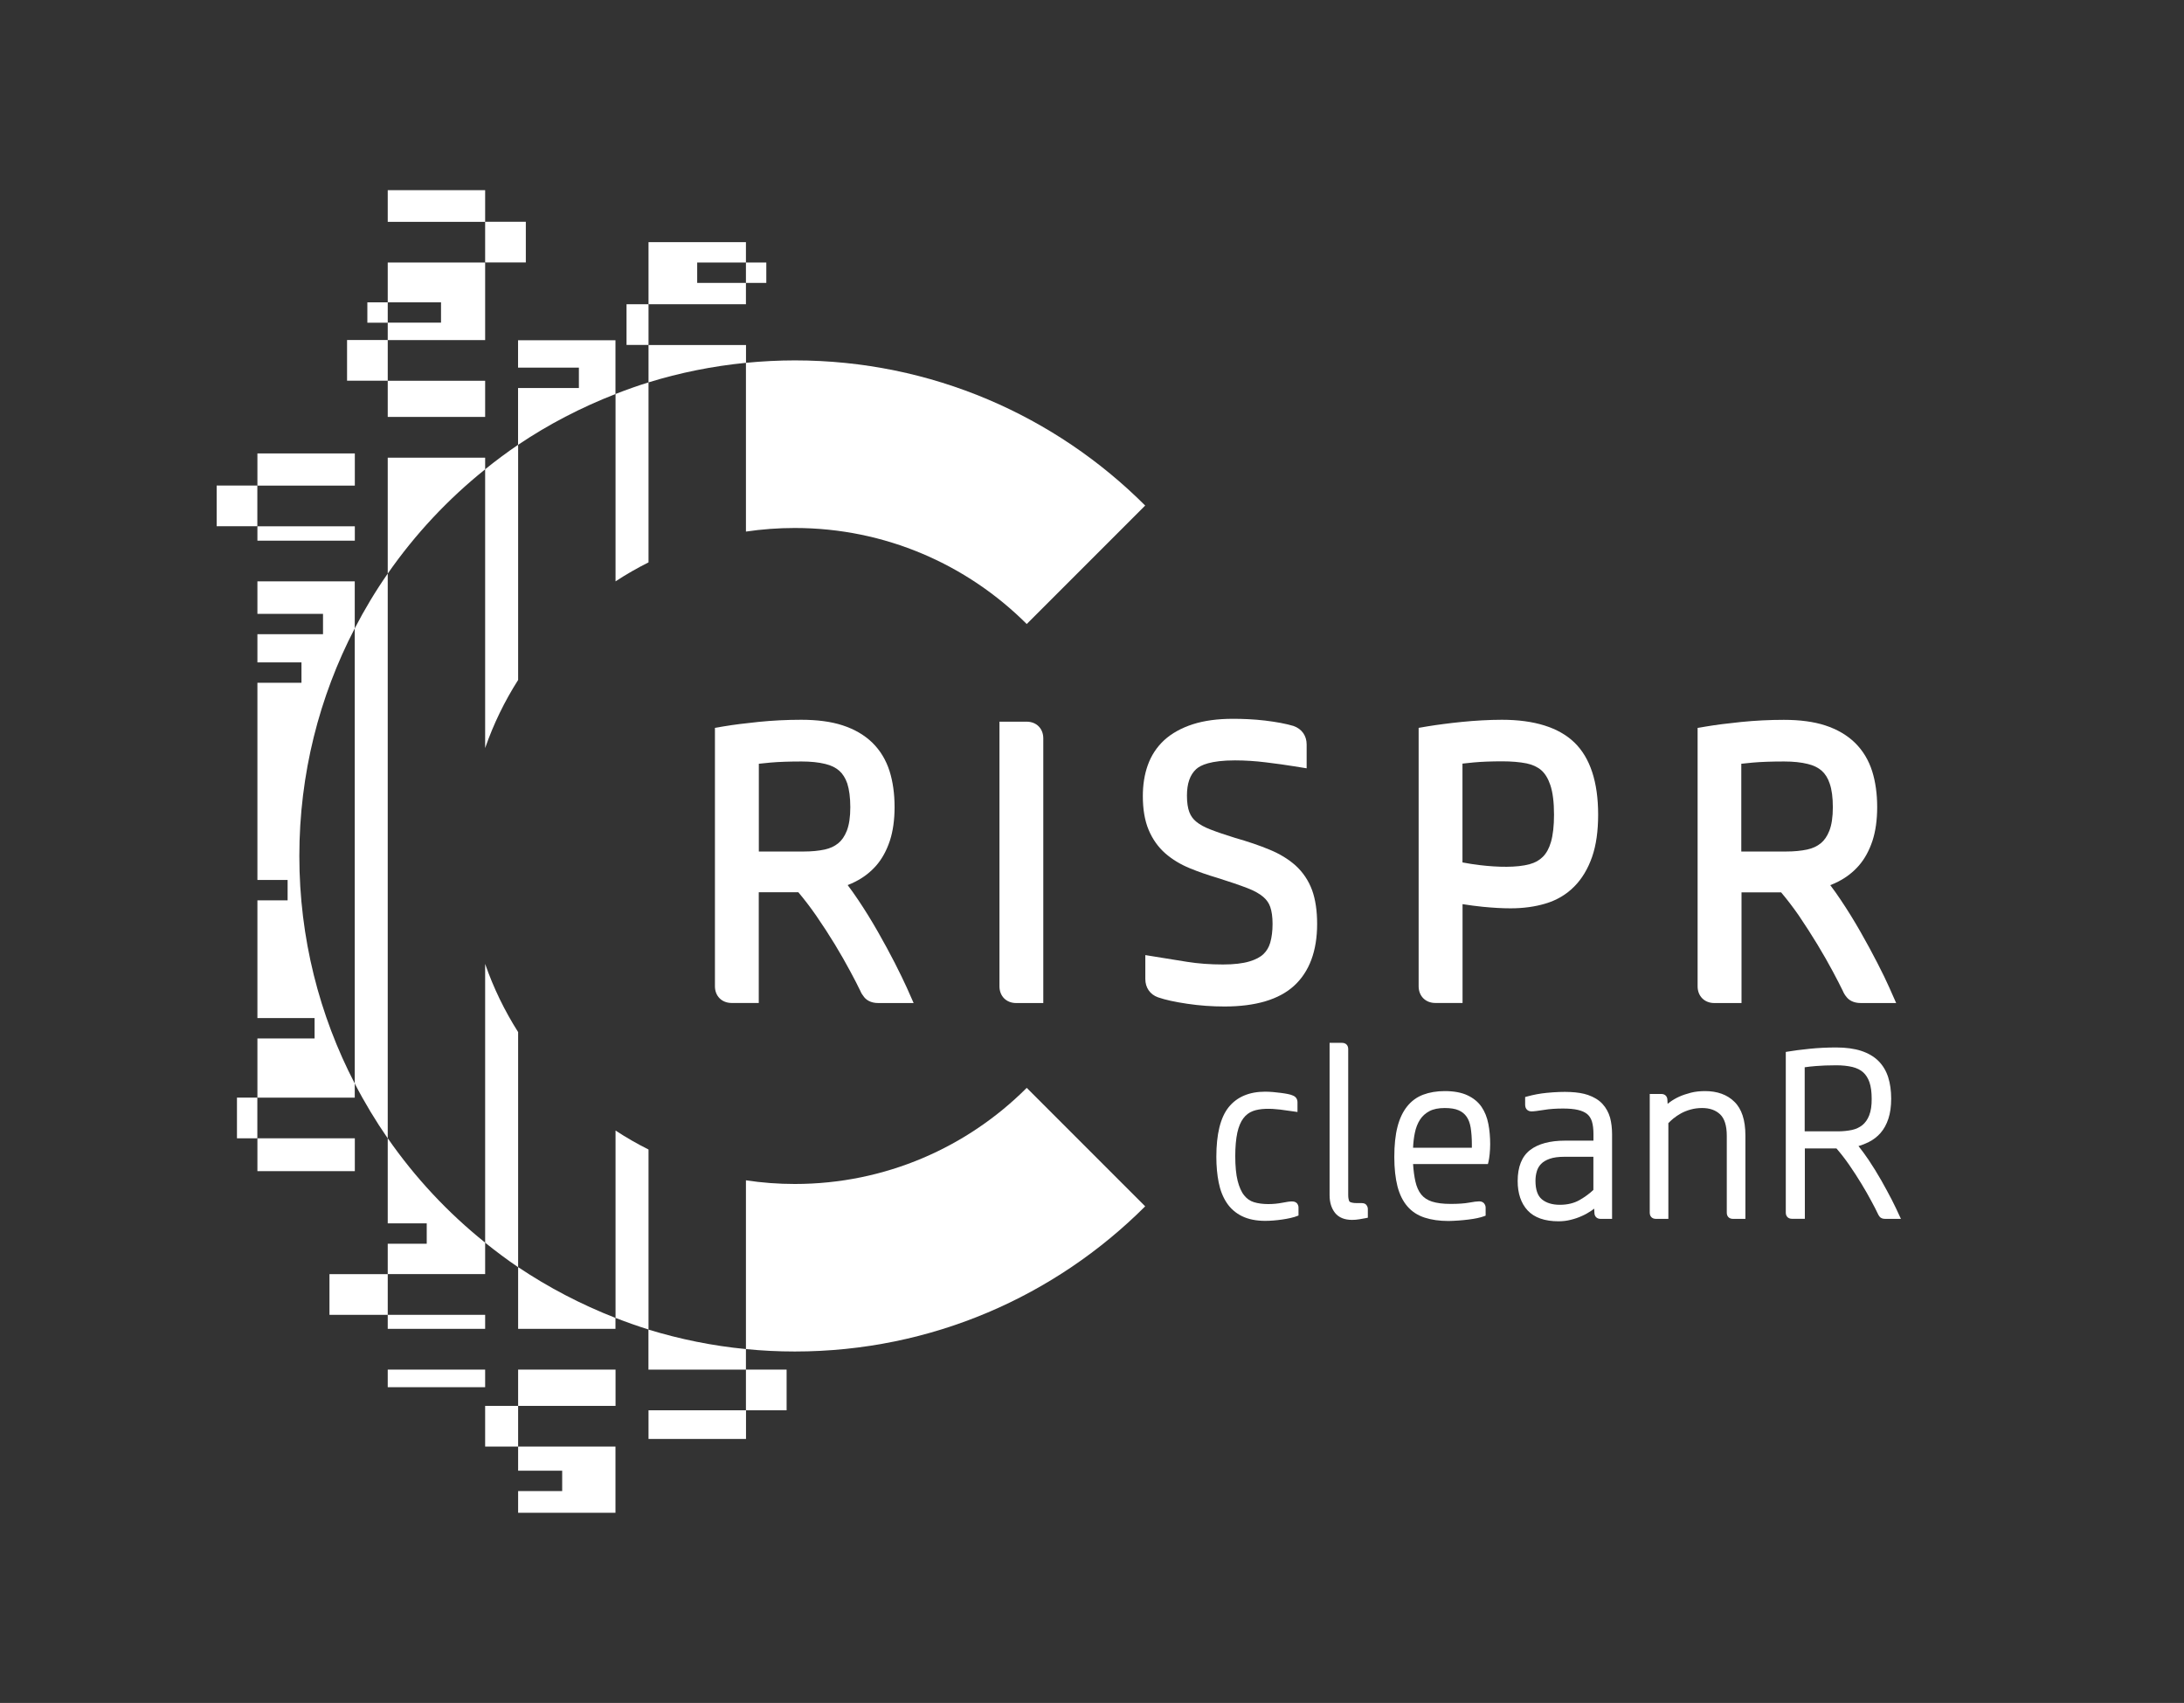 <?xml version="1.0" encoding="utf-8"?>
<!-- Generator: Adobe Illustrator 26.0.2, SVG Export Plug-In . SVG Version: 6.00 Build 0)  -->
<svg version="1.1" id="Layer_1" xmlns="http://www.w3.org/2000/svg" xmlns:xlink="http://www.w3.org/1999/xlink" x="0px" y="0px"
	 viewBox="0 0 297.97 232.29" >
<rect x="0" y="0" width="297.97" height="232.29" fill="#333333" stroke="none"/>
<style type="text/css">
	.st0{fill:#FFF;}
</style>
<g>
	<g>
		<g>
			<path class="st0" d="M813.8,72.02c12.35,0,23.54,5.01,31.64,13.1l16.16-16.16c-12.23-12.23-29.13-19.8-47.8-19.8
				c-2.25,0-4.47,0.12-6.67,0.33v23.02C809.3,72.19,811.53,72.02,813.8,72.02z"/>
		</g>
		<g>
			<path class="st0" d="M793.84,76.71V52.16c-1.53,0.47-3.03,1.01-4.5,1.58V79.3C790.78,78.35,792.29,77.49,793.84,76.71z"/>
		</g>
		<g>
			<path class="st0" d="M776.05,92.75V60.67c-1.55,1.05-3.05,2.17-4.5,3.34v38.03C772.69,98.75,774.21,95.64,776.05,92.75z"/>
		</g>
		<g>
			<path class="st0" d="M789.34,154.21v25.56c1.48,0.57,2.98,1.11,4.5,1.58V156.8C792.29,156.02,790.78,155.16,789.34,154.21z"/>
		</g>
		<g>
			<path class="st0" d="M771.55,131.48v38.03c1.46,1.17,2.95,2.29,4.5,3.34v-32.07C774.21,137.88,772.69,134.77,771.55,131.48z"/>
		</g>
		<g>
			<path class="st0" d="M813.8,161.5c-2.27,0-4.49-0.17-6.67-0.5v23.02c2.19,0.22,4.42,0.33,6.67,0.33c18.67,0,35.56-7.57,47.8-19.8
				l-16.16-16.16C837.34,156.49,826.15,161.5,813.8,161.5z"/>
		</g>
		<g>
			<path class="st0" d="M753.76,85.71v62.09c1.34,2.59,2.85,5.09,4.5,7.48V78.24C756.61,80.62,755.1,83.12,753.76,85.71z"/>
		</g>
		<g>
			<path class="st0" d="M807.13,184.02v2.8h-13.3v-5.46C798.11,182.67,802.55,183.58,807.13,184.02z"/>
			<rect x="793.84" y="192.37" class="st0" width="13.3" height="3.91"/>
		</g>
		<g>
			<polygon class="st0" points="800.48,35.81 800.48,38.59 807.13,38.59 807.13,41.5 793.84,41.5 793.84,33.03 807.13,33.03
				807.13,35.81 			"/>
			<path class="st0" d="M793.84,47.06h13.3v2.43c-4.58,0.45-9.03,1.35-13.3,2.67V47.06z"/>
		</g>
		<g>
			<path class="st0" d="M789.34,179.77v1.49h-13.29v-8.42C780.18,175.61,784.64,177.94,789.34,179.77z"/>
			<rect x="776.05" y="186.82" class="st0" width="13.29" height="4.95"/>
			<polygon class="st0" points="789.34,197.32 789.34,206.35 776.05,206.35 776.05,203.39 782.06,203.39 782.06,200.61
				776.05,200.61 776.05,197.32 			"/>
		</g>
		<g>
			<path class="st0" d="M789.34,46.41v7.34c-4.7,1.83-9.15,4.14-13.29,6.93v-7.75h8.3v-2.78h-8.3v-3.74H789.34z"/>
		</g>
		<g>
			<path class="st0" d="M771.55,169.5v4.29h-13.29v-4.14h5.32v-2.78h-5.32v-11.61C761.99,160.64,766.47,165.43,771.55,169.5z"/>
			<rect x="758.26" y="179.35" class="st0" width="13.29" height="1.91"/>
			<rect x="758.26" y="186.82" class="st0" width="13.29" height="2.4"/>
		</g>
		<g>
			<rect x="758.26" y="25.94" class="st0" width="13.29" height="4.32"/>
			<polygon class="st0" points="771.55,35.81 771.55,46.39 758.26,46.39 758.26,44.01 765.53,44.01 765.53,41.24 758.26,41.24
				758.26,35.81 			"/>
			<rect x="758.26" y="51.94" class="st0" width="13.29" height="4.93"/>
			<path class="st0" d="M758.26,62.43h13.29v1.59c-5.08,4.07-9.56,8.86-13.29,14.22V62.43z"/>
		</g>
		<g>
			<rect x="740.48" y="61.85" class="st0" width="13.29" height="4.39"/>
			<rect x="740.48" y="71.79" class="st0" width="13.29" height="1.96"/>
			<path class="st0" d="M753.76,85.71c-4.83,9.3-7.56,19.85-7.56,31.05c0,11.19,2.73,21.74,7.56,31.04v1.92h-13.29v-8.07h7.8v-2.78
				h-7.8v-16.06h4.12v-2.78h-4.12V93.13h6.01v-2.78h-6.01v-3.84h8.95v-2.78h-8.95V79.3h13.29V85.71z"/>
			<rect x="740.48" y="155.27" class="st0" width="13.29" height="4.48"/>
		</g>
	</g>
	<g>
		<rect x="771.55" y="30.25" class="st0" width="5.55" height="5.55"/>
	</g>
	<g>
		<rect x="752.71" y="46.38" class="st0" width="5.55" height="5.55"/>
	</g>
	<g>
		<rect x="807.13" y="186.82" class="st0" width="5.55" height="5.55"/>
	</g>
	<g>
		<rect x="755.48" y="41.24" class="st0" width="2.78" height="2.78"/>
	</g>
	<g>
		<rect x="807.13" y="35.81" class="st0" width="2.78" height="2.78"/>
	</g>
	<g>
		<rect x="734.92" y="66.23" class="st0" width="5.55" height="5.55"/>
	</g>
	<g>
		<rect x="737.69" y="149.72" class="st0" width="2.78" height="5.55"/>
	</g>
	<g>
		<rect x="750.31" y="173.8" class="st0" width="7.95" height="5.55"/>
	</g>
	<g>
		<rect x="771.55" y="191.77" class="st0" width="4.5" height="5.55"/>
	</g>
	<g>
		<rect x="790.84" y="41.5" class="st0" width="3" height="5.55"/>
	</g>
</g>
<g>
	<g>
		<g>
			<path class="st0" d="M108.44,72.02c12.35,0,23.54,5.01,31.64,13.1l16.16-16.16c-12.23-12.23-29.13-19.8-47.8-19.8
				c-2.25,0-4.47,0.12-6.67,0.33v23.02C103.94,72.19,106.17,72.02,108.44,72.02z"/>
		</g>
		<g>
			<path class="st0" d="M88.48,76.71V52.16c-1.53,0.47-3.03,1.01-4.5,1.58V79.3C85.42,78.35,86.93,77.49,88.48,76.71z"/>
		</g>
		<g>
			<path class="st0" d="M70.69,92.75V60.67c-1.55,1.05-3.05,2.17-4.5,3.34v38.03C67.33,98.75,68.85,95.64,70.69,92.75z"/>
		</g>
		<g>
			<path class="st0" d="M83.98,154.21v25.56c1.48,0.57,2.98,1.11,4.5,1.58V156.8C86.93,156.02,85.42,155.16,83.98,154.21z"/>
		</g>
		<g>
			<path class="st0" d="M66.19,131.48v38.03c1.46,1.17,2.95,2.29,4.5,3.34v-32.07C68.85,137.88,67.33,134.77,66.19,131.48z"/>
		</g>
		<g>
			<path class="st0" d="M108.44,161.5c-2.27,0-4.49-0.17-6.67-0.5v23.02c2.19,0.22,4.42,0.33,6.67,0.33
				c18.67,0,35.56-7.57,47.8-19.8l-16.16-16.16C131.98,156.49,120.79,161.5,108.44,161.5z"/>
		</g>
		<g>
			<path class="st0" d="M48.4,85.71v62.09c1.34,2.59,2.85,5.09,4.5,7.48V78.24C51.24,80.62,49.74,83.12,48.4,85.71z"/>
		</g>
		<g>
			<path class="st0" d="M101.77,184.02v2.8h-13.3v-5.46C92.75,182.67,97.19,183.58,101.77,184.02z"/>
			<rect x="88.48" y="192.37" class="st0" width="13.3" height="3.91"/>
		</g>
		<g>
			<polygon class="st0" points="95.12,35.81 95.12,38.59 101.77,38.59 101.77,41.5 88.48,41.5 88.48,33.03 101.77,33.03
				101.77,35.81 			"/>
			<path class="st0" d="M88.48,47.06h13.3v2.43c-4.58,0.45-9.03,1.35-13.3,2.67V47.06z"/>
		</g>
		<g>
			<path class="st0" d="M83.97,179.77v1.49H70.69v-8.42C74.82,175.61,79.28,177.94,83.97,179.77z"/>
			<rect x="70.69" y="186.82" class="st0" width="13.29" height="4.95"/>
			<polygon class="st0" points="83.97,197.32 83.97,206.35 70.69,206.35 70.69,203.39 76.7,203.39 76.7,200.61 70.69,200.61
				70.69,197.32 			"/>
		</g>
		<g>
			<path class="st0" d="M83.97,46.41v7.34c-4.7,1.83-9.15,4.14-13.29,6.93v-7.75h8.3v-2.78h-8.3v-3.74H83.97z"/>
		</g>
		<g>
			<path class="st0" d="M66.19,169.5v4.29H52.9v-4.14h5.32v-2.78H52.9v-11.61C56.63,160.64,61.11,165.43,66.19,169.5z"/>
			<rect x="52.9" y="179.35" class="st0" width="13.29" height="1.91"/>
			<rect x="52.9" y="186.82" class="st0" width="13.29" height="2.4"/>
		</g>
		<g>
			<rect x="52.9" y="25.94" class="st0" width="13.29" height="4.32"/>
			<polygon class="st0" points="66.19,35.81 66.19,46.39 52.9,46.39 52.9,44.01 60.17,44.01 60.17,41.24 52.9,41.24 52.9,35.81
				"/>
			<rect x="52.9" y="51.94" class="st0" width="13.29" height="4.93"/>
			<path class="st0" d="M52.9,62.43h13.29v1.59c-5.08,4.07-9.56,8.86-13.29,14.22V62.43z"/>
		</g>
		<g>
			<rect x="35.12" y="61.85" class="st0" width="13.29" height="4.39"/>
			<rect x="35.12" y="71.79" class="st0" width="13.29" height="1.96"/>
			<path class="st0" d="M48.4,85.71c-4.83,9.3-7.56,19.85-7.56,31.05c0,11.19,2.73,21.74,7.56,31.04v1.92H35.12v-8.07h7.8v-2.78
				h-7.8v-16.06h4.12v-2.78h-4.12V93.13h6.01v-2.78h-6.01v-3.84h8.95v-2.78h-8.95V79.3H48.4V85.71z"/>
			<rect x="35.12" y="155.27" class="st0" width="13.29" height="4.48"/>
		</g>
	</g>
	<g>
		<rect x="66.19" y="30.25" class="st0" width="5.55" height="5.55"/>
	</g>
	<g>
		<rect x="47.35" y="46.38" class="st0" width="5.55" height="5.55"/>
	</g>
	<g>
		<rect x="101.77" y="186.82" class="st0" width="5.55" height="5.55"/>
	</g>
	<g>
		<rect x="50.12" y="41.24" class="st0" width="2.78" height="2.78"/>
	</g>
	<g>
		<rect x="101.77" y="35.81" class="st0" width="2.78" height="2.78"/>
	</g>
	<g>
		<rect x="29.56" y="66.23" class="st0" width="5.55" height="5.55"/>
	</g>
	<g>
		<rect x="32.33" y="149.72" class="st0" width="2.78" height="5.55"/>
	</g>
	<g>
		<rect x="44.95" y="173.8" class="st0" width="7.95" height="5.55"/>
	</g>
	<g>
		<rect x="66.19" y="191.77" class="st0" width="4.5" height="5.55"/>
	</g>
	<g>
		<rect x="85.48" y="41.5" class="st0" width="3" height="5.55"/>
	</g>
</g>
<g>
	<path class="st0" d="M176.28,163.88c-0.29,0-0.74,0.06-1.38,0.19c-1.09,0.21-2.65,0.28-3.83-0.09c-0.52-0.16-0.95-0.46-1.32-0.92
		c-0.38-0.46-0.67-1.13-0.89-1.97c-0.22-0.87-0.33-2.01-0.33-3.4c0-1.26,0.1-2.33,0.28-3.18c0.18-0.82,0.46-1.48,0.81-1.95
		c0.35-0.47,0.78-0.8,1.3-1c0.99-0.38,2.41-0.37,3.73-0.21c0.61,0.08,1.26,0.17,1.95,0.27l0.42,0.06v-1.33
		c0-0.43-0.23-0.76-0.62-0.91c-0.16-0.08-0.39-0.15-0.69-0.21c-0.28-0.05-0.59-0.11-0.93-0.15c-0.34-0.04-0.7-0.08-1.09-0.12
		c-0.39-0.03-0.75-0.05-1.08-0.05c-2.18,0-3.86,0.72-4.99,2.13c-1.11,1.39-1.67,3.66-1.67,6.76c0,1.27,0.11,2.45,0.32,3.49
		c0.21,1.07,0.58,2,1.09,2.77c0.52,0.79,1.22,1.4,2.09,1.83c0.86,0.42,1.92,0.64,3.16,0.64c0.71,0,1.48-0.06,2.31-0.18
		c0.83-0.12,1.5-0.27,2-0.46l0.24-0.09v-1.1c0-0.18-0.06-0.36-0.18-0.53C176.88,164.05,176.68,163.88,176.28,163.88z"/>
	<path class="st0" d="M185.82,164.11h-0.68c-0.58,0-0.86-0.1-0.99-0.18c-0.02-0.01-0.21-0.16-0.21-0.98v-19.85
		c0-0.52-0.32-0.85-0.85-0.85h-1.69v20.77c0,0.99,0.25,1.8,0.74,2.42c0.51,0.64,1.3,0.96,2.34,0.96c0.32,0,0.66-0.03,1.01-0.09
		c0.34-0.05,0.62-0.1,0.84-0.15l0.29-0.06v-1.17c0-0.18-0.05-0.35-0.16-0.51C186.38,164.28,186.19,164.11,185.82,164.11z"/>
	<path class="st0" d="M202.13,150.98c-0.46-0.67-1.11-1.2-1.93-1.58c-0.81-0.38-1.85-0.57-3.09-0.57c-1.1,0-2.09,0.17-2.94,0.49
		c-0.87,0.33-1.61,0.87-2.19,1.6c-0.58,0.72-1.03,1.66-1.32,2.8c-0.29,1.12-0.43,2.5-0.43,4.1c0,1.56,0.15,2.9,0.43,4
		c0.29,1.12,0.75,2.04,1.36,2.74c0.61,0.71,1.4,1.22,2.35,1.53c0.92,0.3,2.02,0.46,3.26,0.46h0h0c0.95-0.02,1.88-0.09,2.75-0.2
		c0.89-0.11,1.57-0.26,2.07-0.44l0.24-0.09v-1.1c0-0.18-0.06-0.36-0.18-0.53c-0.1-0.14-0.3-0.32-0.7-0.32
		c-0.29,0-0.75,0.06-1.41,0.18c-0.61,0.11-1.44,0.17-2.48,0.17c-1.04,0-1.9-0.11-2.55-0.32c-0.62-0.2-1.12-0.53-1.47-0.97
		c-0.36-0.45-0.63-1.05-0.79-1.77c-0.15-0.66-0.26-1.46-0.32-2.38H203l0.07-0.27c0.07-0.28,0.12-0.63,0.17-1.09
		c0.04-0.44,0.07-0.89,0.07-1.33c0-0.99-0.08-1.93-0.25-2.79C202.89,152.42,202.58,151.64,202.13,150.98z M197.11,151.14
		c0.79,0,1.43,0.1,1.9,0.31c0.46,0.2,0.82,0.49,1.08,0.87c0.27,0.38,0.46,0.89,0.56,1.5c0.1,0.65,0.16,1.4,0.16,2.25v0.41
		c0,0.03,0,0.05,0,0.08h-8.02c0.03-0.72,0.11-1.4,0.24-2.02c0.14-0.7,0.38-1.31,0.71-1.82c0.32-0.49,0.75-0.88,1.29-1.16
		C195.56,151.28,196.26,151.14,197.11,151.14z"/>
	<path class="st0" d="M218.64,150.59c-0.48-0.53-1.15-0.94-1.98-1.23c-1.33-0.46-3.27-0.52-5.63-0.29c-0.93,0.09-1.83,0.26-2.69,0.5
		l-0.26,0.07v1.05c0,0.56,0.34,0.91,0.88,0.91c0.31,0,0.85-0.07,1.67-0.2c0.76-0.13,1.64-0.19,2.62-0.19c0.81,0,1.5,0.06,2.04,0.19
		c0.52,0.12,0.94,0.31,1.25,0.56c0.3,0.25,0.51,0.58,0.65,1.01c0.14,0.46,0.21,1.04,0.21,1.71v0.91h-3.89
		c-2.04,0-3.64,0.43-4.74,1.27c-1.14,0.87-1.71,2.3-1.71,4.24c0,1.69,0.46,3.04,1.36,4.01c0.91,0.98,2.33,1.48,4.22,1.48
		c0.59,0,1.16-0.07,1.69-0.21c0.53-0.13,1.03-0.3,1.48-0.51c0.46-0.2,0.89-0.44,1.27-0.7c0.15-0.1,0.29-0.2,0.42-0.3l0.03,0.54
		c0,0.52,0.33,0.85,0.85,0.85h1.56v-11.52c0-0.83-0.09-1.59-0.27-2.28C219.46,151.74,219.12,151.11,218.64,150.59z M211.44,158.06
		c0.52-0.18,1.19-0.27,1.99-0.27h3.96v4.52c-0.52,0.5-1.15,0.96-1.88,1.38c-0.75,0.43-1.66,0.65-2.69,0.65s-1.86-0.25-2.46-0.75
		c-0.58-0.48-0.87-1.33-0.87-2.53c0-0.44,0.06-0.87,0.18-1.28c0.11-0.39,0.31-0.73,0.59-1.02
		C210.53,158.48,210.93,158.24,211.44,158.06z"/>
	<path class="st0" d="M232.63,148.83c-0.7,0-1.35,0.07-1.94,0.22c-0.58,0.15-1.12,0.33-1.59,0.54c-0.48,0.22-0.91,0.47-1.27,0.74
		c-0.11,0.08-0.21,0.16-0.31,0.24l-0.03-0.5c0-0.52-0.32-0.85-0.85-0.85h-1.56v16.19c0,0.52,0.32,0.85,0.85,0.85h1.69v-13.06
		c0.19-0.2,0.42-0.41,0.68-0.63c0.31-0.25,0.66-0.49,1.06-0.71c0.39-0.21,0.84-0.39,1.32-0.52c0.47-0.13,0.99-0.2,1.54-0.2
		c1.04,0,1.84,0.28,2.46,0.86c0.6,0.57,0.91,1.55,0.91,2.93v10.48c0,0.52,0.32,0.85,0.85,0.85h1.69v-11.39
		c0-2.08-0.51-3.63-1.51-4.59C235.65,149.32,234.3,148.83,232.63,148.83z"/>
	<path class="st0" d="M259.11,165.75c-0.24-0.55-0.58-1.25-1.01-2.1c-0.44-0.85-0.93-1.75-1.45-2.67c-0.53-0.93-1.1-1.85-1.7-2.75
		c-0.47-0.7-0.94-1.33-1.39-1.9c0.49-0.14,0.96-0.33,1.4-0.55c0.62-0.31,1.17-0.73,1.62-1.25s0.81-1.17,1.06-1.94
		c0.25-0.76,0.38-1.67,0.38-2.72c0-1.09-0.14-2.08-0.41-2.93c-0.28-0.88-0.73-1.62-1.34-2.23c-0.61-0.6-1.4-1.06-2.35-1.37
		c-0.93-0.3-2.07-0.46-3.4-0.46c-1.24,0-2.46,0.06-3.64,0.18c-1.18,0.12-2.17,0.25-2.94,0.38l-0.3,0.05v21.91
		c0,0.52,0.32,0.85,0.85,0.85h1.75v-9.6h4.31c0.6,0.69,1.19,1.45,1.75,2.26c0.61,0.88,1.16,1.74,1.66,2.56
		c0.5,0.82,0.95,1.61,1.34,2.34c0.39,0.72,0.69,1.3,0.89,1.73c0.06,0.14,0.14,0.28,0.25,0.42c0.16,0.2,0.42,0.3,0.77,0.3h2.14
		L259.11,165.75z M255.02,152.14c-0.22,0.57-0.54,1.01-0.93,1.33c-0.4,0.32-0.88,0.54-1.42,0.66c-0.58,0.12-1.23,0.19-1.94,0.19
		h-4.51v-8.74c0.44-0.07,0.96-0.12,1.55-0.17c0.74-0.06,1.67-0.1,2.76-0.1c0.83,0,1.57,0.08,2.2,0.23c0.6,0.15,1.09,0.39,1.47,0.73
		c0.37,0.33,0.66,0.79,0.86,1.36c0.2,0.59,0.3,1.35,0.3,2.25C255.37,150.79,255.25,151.56,255.02,152.14z"/>
	<path class="st0" d="M122.08,131.35c-0.69-1.35-1.47-2.78-2.3-4.24c-0.85-1.49-1.76-2.97-2.71-4.38c-0.48-0.71-0.95-1.38-1.42-2
		c0.36-0.14,0.72-0.3,1.07-0.48c1.09-0.55,2.05-1.29,2.84-2.2c0.79-0.91,1.41-2.05,1.85-3.38c0.42-1.29,0.64-2.83,0.64-4.58
		c0-1.81-0.23-3.46-0.68-4.89c-0.48-1.52-1.27-2.83-2.35-3.89c-1.07-1.04-2.43-1.84-4.06-2.37c-1.56-0.51-3.46-0.76-5.65-0.76
		c-1.98,0-3.93,0.1-5.82,0.29c-1.86,0.19-3.44,0.39-4.69,0.6l-1.26,0.21v35.25c0,1.34,0.94,2.28,2.28,2.28h3.7v-15.1h5.4
		c0.82,0.97,1.63,2.03,2.41,3.15c0.93,1.35,1.8,2.69,2.58,3.97c0.79,1.31,1.49,2.53,2.08,3.64c0.59,1.09,1.05,1.99,1.38,2.68
		c0.12,0.29,0.29,0.57,0.51,0.84c0.3,0.38,0.88,0.83,1.95,0.83h4.82l-0.94-2.12C123.31,133.82,122.76,132.69,122.08,131.35z
		 M116.01,110.11c0,1.33-0.16,2.41-0.48,3.22c-0.3,0.75-0.68,1.3-1.17,1.7c-0.52,0.42-1.12,0.69-1.84,0.85
		c-0.84,0.18-1.8,0.27-2.85,0.27h-6.14v-11.97c0.48-0.06,1-0.11,1.58-0.16c1.14-0.1,2.58-0.15,4.26-0.15c1.23,0,2.32,0.11,3.24,0.34
		c0.79,0.19,1.43,0.51,1.9,0.93c0.47,0.42,0.83,0.99,1.09,1.74C115.86,107.7,116.01,108.79,116.01,110.11z"/>
	<path class="st0" d="M140.07,98.44h-3.71v36.1c0,1.34,0.94,2.28,2.28,2.28h3.7v-36.1C142.34,99.38,141.41,98.44,140.07,98.44z"/>
	<path class="st0" d="M176.76,118.06c-0.96-0.86-2.17-1.6-3.59-2.18c-1.32-0.55-2.91-1.09-4.7-1.6c-1.29-0.4-2.42-0.78-3.34-1.14
		c-0.81-0.31-1.46-0.67-1.95-1.08c-0.42-0.35-0.71-0.76-0.91-1.27c-0.22-0.57-0.33-1.33-0.33-2.26c0-1.65,0.41-2.83,1.25-3.61
		c0.59-0.55,1.99-1.2,5.3-1.2c1.35,0,2.78,0.09,4.23,0.27c1.48,0.18,2.76,0.36,3.8,0.53l1.75,0.28v-3.25c0-1.18-0.64-2.11-1.78-2.52
		c-0.5-0.15-1.08-0.29-1.77-0.42c-0.66-0.12-1.37-0.23-2.12-0.32c-0.75-0.09-1.52-0.15-2.3-0.19c-0.77-0.04-1.48-0.05-2.11-0.05
		c-2.08,0-3.91,0.25-5.44,0.74c-1.58,0.51-2.89,1.24-3.9,2.16c-1.03,0.95-1.79,2.11-2.26,3.44c-0.45,1.26-0.67,2.68-0.67,4.2
		c0,1.79,0.26,3.33,0.78,4.58c0.53,1.28,1.3,2.37,2.29,3.24c0.94,0.82,2.06,1.5,3.33,2.02c1.16,0.48,2.46,0.93,3.85,1.34
		c1.59,0.5,2.94,0.96,4.01,1.37c0.94,0.36,1.67,0.77,2.18,1.21c0.45,0.39,0.76,0.83,0.94,1.35c0.21,0.6,0.32,1.38,0.32,2.33
		c0,0.97-0.11,1.83-0.32,2.56c-0.18,0.62-0.48,1.12-0.91,1.54c-0.43,0.42-1.08,0.76-1.91,1.01c-0.92,0.28-2.14,0.42-3.62,0.42
		c-1.75,0-3.39-0.12-4.89-0.36l-5.71-0.92v3.26c0,1.18,0.64,2.11,1.73,2.5c0.99,0.34,2.29,0.63,4,0.88
		c1.66,0.25,3.37,0.37,5.07,0.37c4.25,0,7.44-0.95,9.49-2.82c2.09-1.91,3.15-4.75,3.15-8.44c0-1.8-0.23-3.34-0.68-4.59
		C178.53,120.11,177.77,118.98,176.76,118.06z"/>
	<path class="st0" d="M214.77,120.94c1.06-1.06,1.88-2.43,2.45-4.07c0.55-1.58,0.82-3.52,0.82-5.75c0-4.45-1.09-7.76-3.24-9.84
		c-2.14-2.06-5.47-3.1-9.9-3.1c-0.88,0-1.79,0.03-2.71,0.08c-0.92,0.05-1.83,0.12-2.72,0.21c-0.88,0.09-1.72,0.18-2.52,0.29
		c-0.8,0.1-1.52,0.21-2.14,0.31l-1.26,0.21v35.25c0,1.34,0.94,2.28,2.28,2.28h3.71v-13.48c0.95,0.15,1.87,0.27,2.75,0.36
		c1.41,0.14,2.69,0.21,3.8,0.21c1.74,0,3.35-0.22,4.77-0.65C212.38,122.8,213.7,122.02,214.77,120.94z M210.27,105.05
		c0.52,0.45,0.94,1.13,1.24,2.02c0.34,1,0.51,2.36,0.51,4.06c0,1.51-0.14,2.77-0.42,3.73c-0.25,0.86-0.62,1.53-1.1,2.01
		c-0.48,0.48-1.07,0.81-1.81,1.01c-1.73,0.48-4.34,0.42-6.77,0.13c-0.82-0.1-1.62-0.22-2.39-0.37v-13.48
		c0.47-0.06,0.98-0.11,1.53-0.16c1.11-0.1,2.42-0.15,3.9-0.15c1.23,0,2.34,0.09,3.31,0.28C209.08,104.3,209.73,104.6,210.27,105.05z
		"/>
	<path class="st0" d="M247.96,128.84c0.79,1.31,1.49,2.53,2.08,3.64c0.58,1.09,1.05,1.99,1.38,2.68c0.12,0.29,0.29,0.58,0.51,0.84
		c0.3,0.38,0.88,0.82,1.95,0.82h4.82l-0.94-2.12c-0.39-0.89-0.94-2.01-1.62-3.34c-0.69-1.34-1.46-2.77-2.3-4.24
		c-0.85-1.49-1.76-2.97-2.71-4.38c-0.47-0.71-0.95-1.38-1.42-2c0.36-0.14,0.72-0.3,1.07-0.48c1.09-0.55,2.05-1.29,2.84-2.2
		c0.79-0.91,1.41-2.05,1.85-3.38c0.42-1.29,0.64-2.83,0.64-4.58c0-1.81-0.23-3.46-0.68-4.89c-0.48-1.52-1.27-2.83-2.35-3.89
		c-1.07-1.04-2.43-1.84-4.06-2.37c-1.56-0.51-3.46-0.76-5.64-0.76c-1.98,0-3.93,0.1-5.82,0.29c-1.86,0.19-3.44,0.39-4.69,0.6
		l-1.26,0.21v35.25c0,1.34,0.94,2.28,2.28,2.28h3.71v-15.1h5.4c0.82,0.97,1.63,2.03,2.41,3.15
		C246.32,126.22,247.18,127.55,247.96,128.84z M250.06,110.11c0,1.33-0.16,2.41-0.48,3.22c-0.3,0.75-0.68,1.3-1.17,1.7
		c-0.52,0.42-1.12,0.69-1.85,0.85c-0.84,0.18-1.8,0.27-2.85,0.27h-6.14v-11.97c0.48-0.06,1-0.11,1.58-0.16
		c1.14-0.1,2.58-0.15,4.26-0.15c1.23,0,2.32,0.11,3.24,0.34c0.79,0.19,1.43,0.51,1.9,0.93c0.47,0.42,0.83,0.99,1.08,1.74
		C249.92,107.7,250.06,108.79,250.06,110.11z"/>
</g>
</svg>
